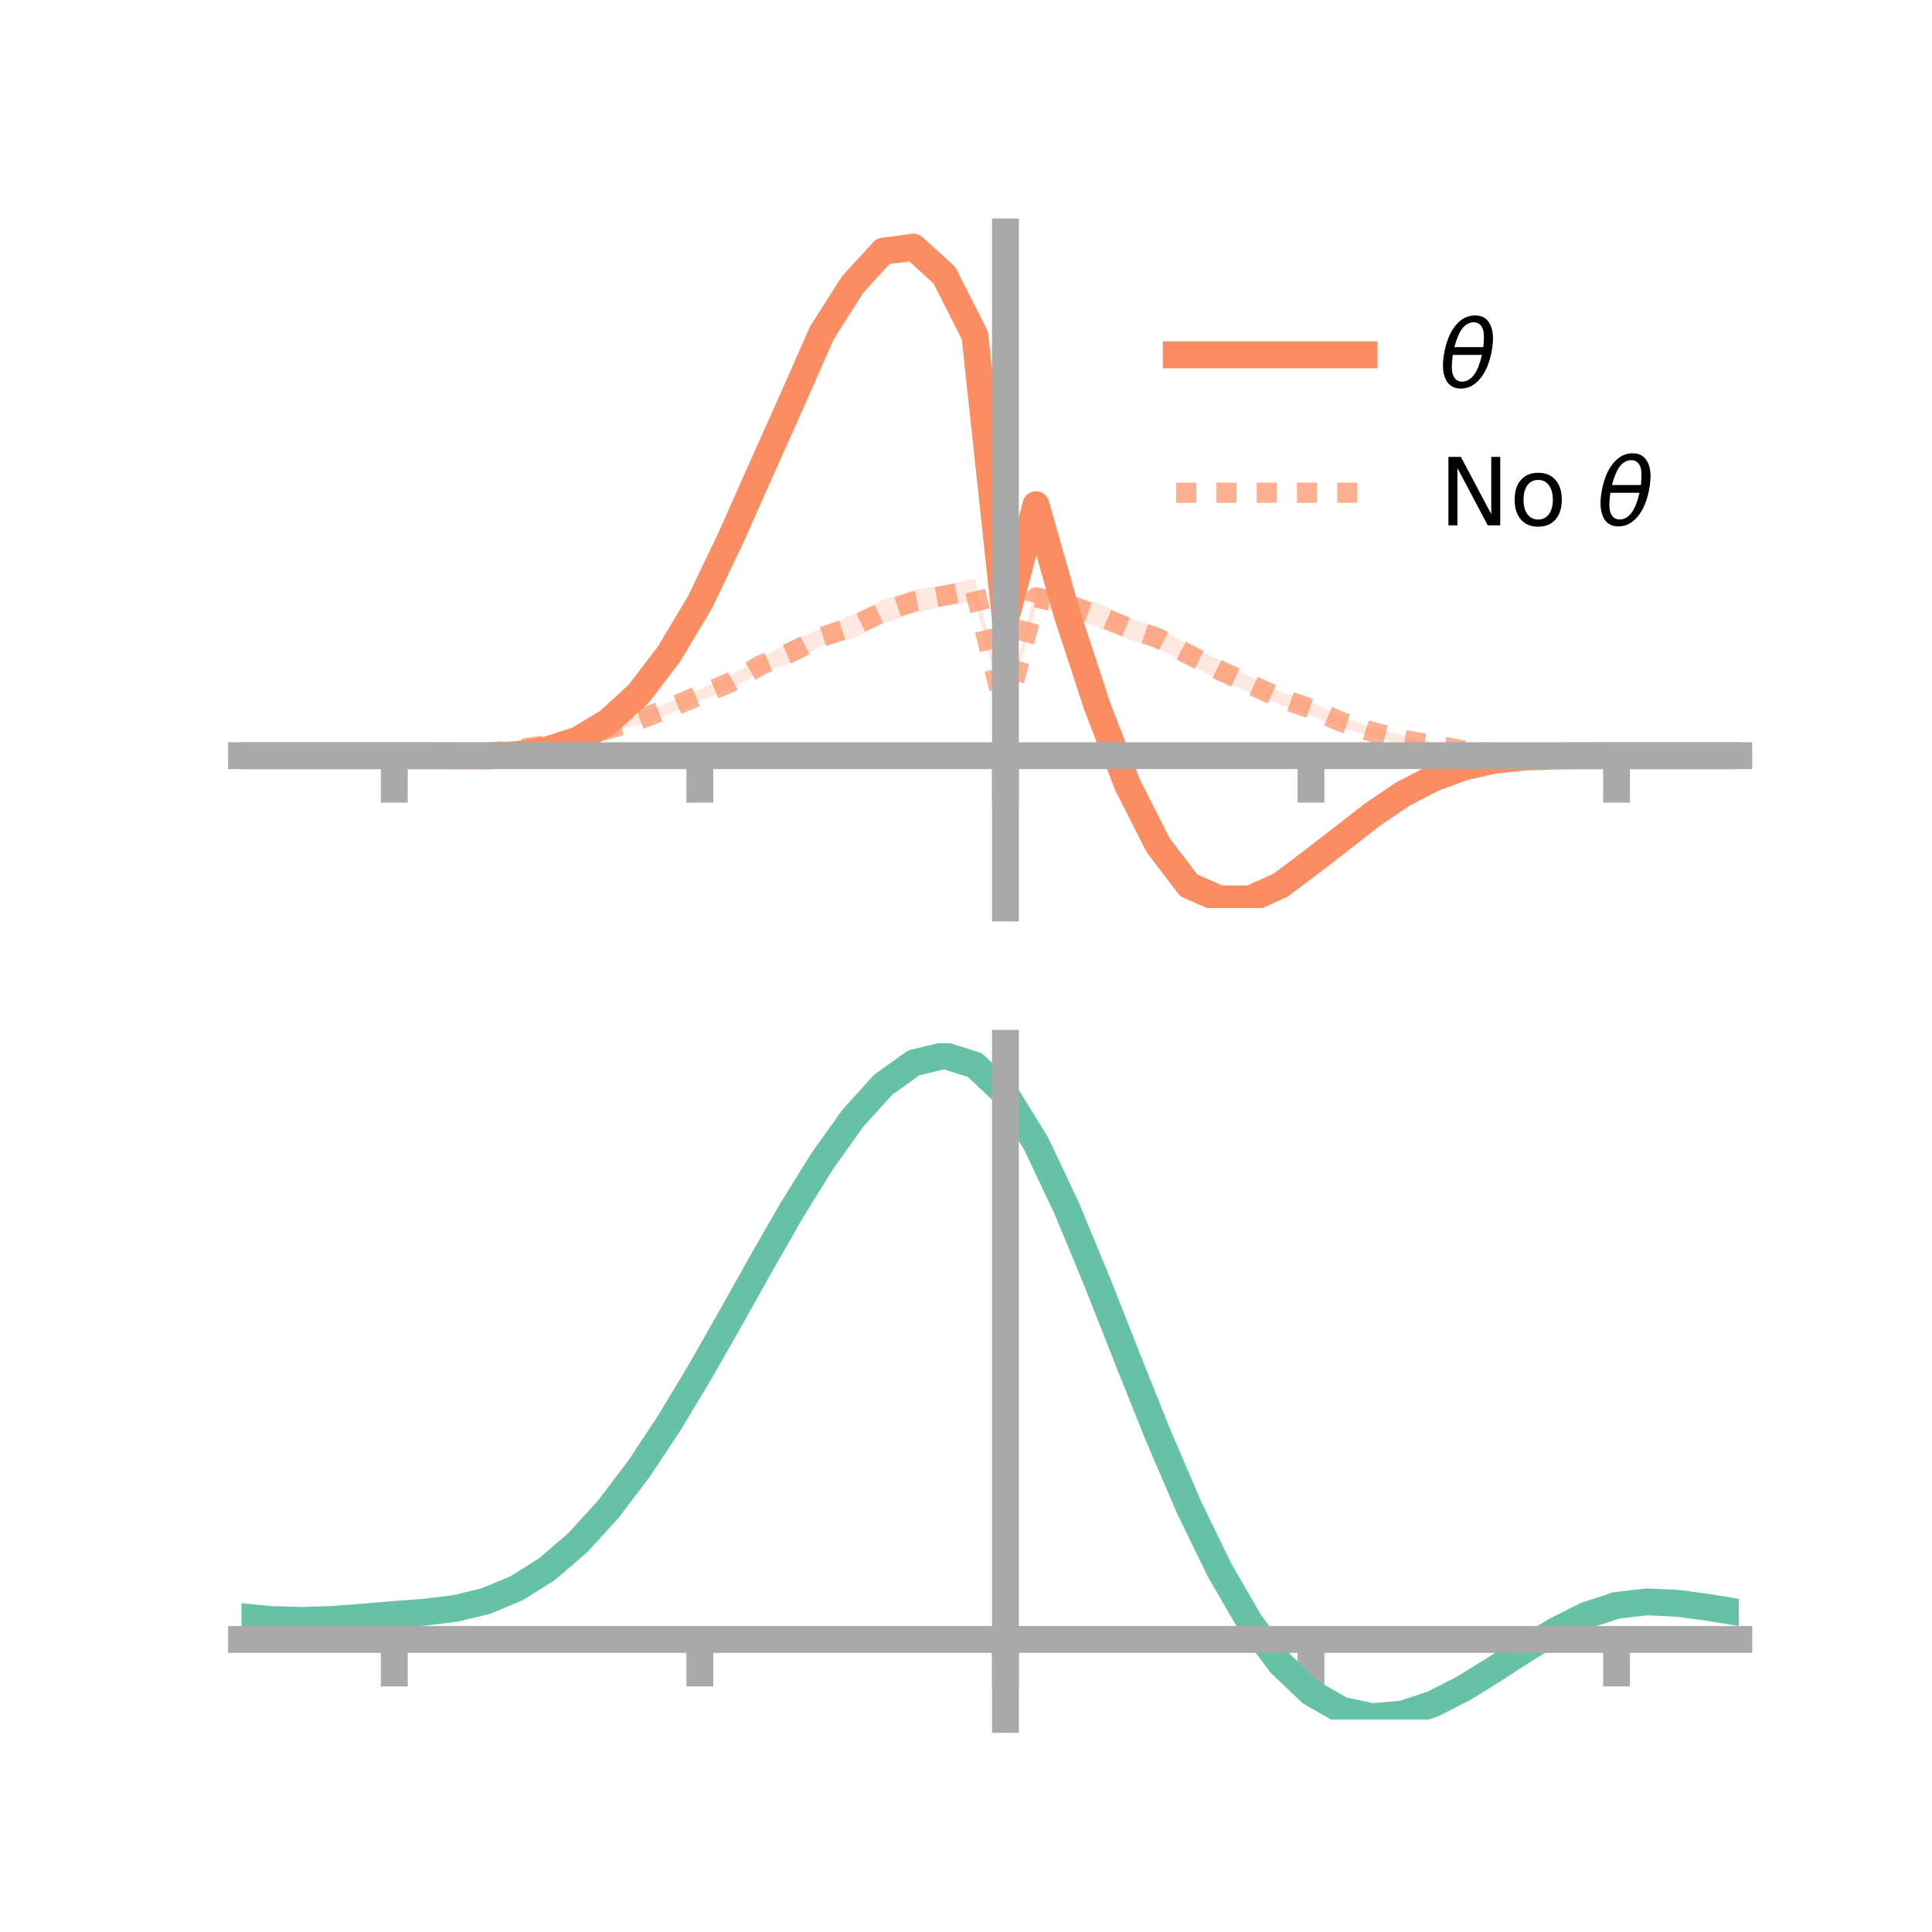 <?xml version="1.0" encoding="utf-8" standalone="no"?>
<!DOCTYPE svg PUBLIC "-//W3C//DTD SVG 1.1//EN"
  "http://www.w3.org/Graphics/SVG/1.1/DTD/svg11.dtd">
<!-- Created with matplotlib (https://matplotlib.org/) -->
<svg height="144pt" version="1.1" viewBox="0 0 144 144" width="144pt" xmlns="http://www.w3.org/2000/svg" xmlns:xlink="http://www.w3.org/1999/xlink">
 <defs>
  <style type="text/css">*{stroke-linecap:butt;stroke-linejoin:round;}</style>
 </defs>
 <g id="figure_1">
  <g id="patch_1">
   <path d="M 0 144 
L 144 144 
L 144 0 
L 0 0 
z
" style="fill:none;"/>
  </g>
  <g id="axes_1">
   <g id="patch_2">
    <path d="M 18 67.68 
L 129.6 67.68 
L 129.6 17.28 
L 18 17.28 
z
" style="fill:none;"/>
   </g>
   <g id="PolyCollection_1">
    <path clip-path="url(#pf1ca1df239)" d="M 18 56.323 
L 18 56.323 
L 20.278 56.323 
L 22.555 56.323 
L 24.833 56.323 
L 27.11 56.323 
L 29.388 56.323 
L 31.665 56.315 
L 33.943 56.299 
L 36.22 56.27 
L 38.498 56.141 
L 40.776 55.721 
L 43.053 54.948 
L 45.331 53.438 
L 47.608 51.355 
L 49.886 48.275 
L 52.163 44.398 
L 54.441 39.494 
L 56.718 34.405 
L 58.996 29.11 
L 61.273 23.767 
L 63.551 20.146 
L 65.829 17.804 
L 68.106 17.28 
L 70.384 19.362 
L 72.661 23.894 
L 74.939 45.804 
L 77.216 36.645 
L 79.494 44.782 
L 81.771 51.824 
L 84.049 57.673 
L 86.327 62.245 
L 88.604 65.149 
L 90.882 66.3 
L 93.159 66.518 
L 95.437 65.493 
L 97.714 63.904 
L 99.992 62.208 
L 102.269 60.45 
L 104.547 58.915 
L 106.824 57.822 
L 109.102 57.033 
L 111.38 56.549 
L 113.657 56.353 
L 115.935 56.308 
L 118.212 56.316 
L 120.49 56.323 
L 122.767 56.323 
L 125.045 56.323 
L 127.322 56.323 
L 129.6 56.323 
L 129.6 56.323 
L 129.6 56.323 
L 127.322 56.323 
L 125.045 56.323 
L 122.767 56.323 
L 120.49 56.324 
L 118.212 56.34 
L 115.935 56.389 
L 113.657 56.504 
L 111.38 56.769 
L 109.102 57.312 
L 106.824 58.206 
L 104.547 59.464 
L 102.269 61.022 
L 99.992 62.809 
L 97.714 64.64 
L 95.437 66.471 
L 93.159 67.493 
L 90.882 67.68 
L 88.604 66.842 
L 86.327 63.767 
L 84.049 59.372 
L 81.771 53.426 
L 79.494 46.535 
L 77.216 38.59 
L 74.939 46.569 
L 72.661 26.102 
L 70.384 21.649 
L 68.106 19.588 
L 65.829 19.627 
L 63.551 22.26 
L 61.273 25.798 
L 58.996 30.77 
L 56.718 35.66 
L 54.441 40.815 
L 52.163 45.413 
L 49.886 49.16 
L 47.608 52.061 
L 45.331 54.147 
L 43.053 55.364 
L 40.776 56.059 
L 38.498 56.353 
L 36.22 56.415 
L 33.943 56.374 
L 31.665 56.334 
L 29.388 56.323 
L 27.11 56.323 
L 24.833 56.323 
L 22.555 56.323 
L 20.278 56.323 
L 18 56.323 
z
" style="fill:#fc8d62;fill-opacity:0.2;"/>
   </g>
   <g id="PolyCollection_2">
    <path clip-path="url(#pf1ca1df239)" d="M 18 56.323 
L 18 56.323 
L 20.278 56.323 
L 22.555 56.323 
L 24.833 56.323 
L 27.11 56.323 
L 29.388 56.323 
L 31.665 56.296 
L 33.943 56.18 
L 36.22 56.017 
L 38.498 55.716 
L 40.776 55.31 
L 43.053 54.802 
L 45.331 54.019 
L 47.608 53.282 
L 49.886 52.31 
L 52.163 51.372 
L 54.441 50.358 
L 56.718 49.038 
L 58.996 47.768 
L 61.273 46.811 
L 63.551 45.811 
L 65.829 44.709 
L 68.106 43.96 
L 70.384 43.619 
L 72.661 43.121 
L 74.939 52.968 
L 77.216 43.768 
L 79.494 44.254 
L 81.771 44.947 
L 84.049 45.984 
L 86.327 46.814 
L 88.604 48.07 
L 90.882 49.225 
L 93.159 50.41 
L 95.437 51.56 
L 97.714 52.298 
L 99.992 53.374 
L 102.269 54.254 
L 104.547 54.786 
L 106.824 55.298 
L 109.102 55.739 
L 111.38 55.971 
L 113.657 56.145 
L 115.935 56.261 
L 118.212 56.312 
L 120.49 56.323 
L 122.767 56.323 
L 125.045 56.323 
L 127.322 56.323 
L 129.6 56.323 
L 129.6 56.323 
L 129.6 56.323 
L 127.322 56.323 
L 125.045 56.323 
L 122.767 56.323 
L 120.49 56.324 
L 118.212 56.341 
L 115.935 56.382 
L 113.657 56.351 
L 111.38 56.266 
L 109.102 56.131 
L 106.824 55.749 
L 104.547 55.508 
L 102.269 54.856 
L 99.992 54.254 
L 97.714 53.354 
L 95.437 52.52 
L 93.159 51.605 
L 90.882 50.673 
L 88.604 49.504 
L 86.327 48.329 
L 84.049 47.604 
L 81.771 46.741 
L 79.494 45.84 
L 77.216 45.27 
L 74.939 53.474 
L 72.661 44.808 
L 70.384 45.165 
L 68.106 45.711 
L 65.829 46.476 
L 63.551 47.599 
L 61.273 48.129 
L 58.996 49.422 
L 56.718 50.097 
L 54.441 51.36 
L 52.163 52.244 
L 49.886 53.23 
L 47.608 54.011 
L 45.331 54.678 
L 43.053 55.256 
L 40.776 55.719 
L 38.498 56.033 
L 36.22 56.218 
L 33.943 56.297 
L 31.665 56.332 
L 29.388 56.323 
L 27.11 56.323 
L 24.833 56.323 
L 22.555 56.323 
L 20.278 56.323 
L 18 56.323 
z
" style="fill:#fc8d62;fill-opacity:0.2;"/>
   </g>
   <g id="matplotlib.axis_1">
    <g id="xtick_1">
     <g id="line2d_1">
      <defs>
       <path d="M 0 0 
L 0 3.5 
" id="mfc9581e957" style="stroke:#a9a9a9;stroke-width:2;"/>
      </defs>
      <g>
       <use style="fill:#a9a9a9;stroke:#a9a9a9;stroke-width:2;" x="29.388" xlink:href="#mfc9581e957" y="56.323"/>
      </g>
     </g>
    </g>
    <g id="xtick_2">
     <g id="line2d_2">
      <g>
       <use style="fill:#a9a9a9;stroke:#a9a9a9;stroke-width:2;" x="52.163" xlink:href="#mfc9581e957" y="56.323"/>
      </g>
     </g>
    </g>
    <g id="xtick_3">
     <g id="line2d_3">
      <g>
       <use style="fill:#a9a9a9;stroke:#a9a9a9;stroke-width:2;" x="74.939" xlink:href="#mfc9581e957" y="56.323"/>
      </g>
     </g>
    </g>
    <g id="xtick_4">
     <g id="line2d_4">
      <g>
       <use style="fill:#a9a9a9;stroke:#a9a9a9;stroke-width:2;" x="97.714" xlink:href="#mfc9581e957" y="56.323"/>
      </g>
     </g>
    </g>
    <g id="xtick_5">
     <g id="line2d_5">
      <g>
       <use style="fill:#a9a9a9;stroke:#a9a9a9;stroke-width:2;" x="120.49" xlink:href="#mfc9581e957" y="56.323"/>
      </g>
     </g>
    </g>
   </g>
   <g id="matplotlib.axis_2"/>
   <g id="line2d_6">
    <path clip-path="url(#pf1ca1df239)" d="M 18 56.323 
L 20.278 56.323 
L 22.555 56.323 
L 24.833 56.323 
L 27.11 56.323 
L 29.388 56.323 
L 31.665 56.324 
L 33.943 56.337 
L 36.22 56.343 
L 38.498 56.247 
L 40.776 55.89 
L 43.053 55.156 
L 45.331 53.792 
L 47.608 51.708 
L 49.886 48.717 
L 52.163 44.905 
L 54.441 40.154 
L 56.718 35.032 
L 58.996 29.94 
L 61.273 24.782 
L 63.551 21.203 
L 65.829 18.716 
L 68.106 18.434 
L 70.384 20.506 
L 72.661 24.998 
L 74.939 46.187 
L 77.216 37.617 
L 79.494 45.658 
L 81.771 52.625 
L 84.049 58.523 
L 86.327 63.006 
L 88.604 65.995 
L 90.882 66.99 
L 93.159 67.005 
L 95.437 65.982 
L 97.714 64.272 
L 99.992 62.508 
L 102.269 60.736 
L 104.547 59.189 
L 106.824 58.014 
L 109.102 57.173 
L 111.38 56.659 
L 113.657 56.429 
L 115.935 56.349 
L 118.212 56.328 
L 120.49 56.323 
L 122.767 56.323 
L 125.045 56.323 
L 127.322 56.323 
L 129.6 56.323 
" style="fill:none;stroke:#fc8d62;stroke-linecap:square;stroke-width:2;"/>
   </g>
   <g id="line2d_7">
    <path clip-path="url(#pf1ca1df239)" d="M 18 56.323 
L 20.278 56.323 
L 22.555 56.323 
L 24.833 56.323 
L 27.11 56.323 
L 29.388 56.323 
L 31.665 56.314 
L 33.943 56.238 
L 36.22 56.118 
L 38.498 55.875 
L 40.776 55.514 
L 43.053 55.029 
L 45.331 54.348 
L 47.608 53.647 
L 49.886 52.77 
L 52.163 51.808 
L 54.441 50.859 
L 56.718 49.568 
L 58.996 48.595 
L 61.273 47.47 
L 63.551 46.705 
L 65.829 45.593 
L 68.106 44.836 
L 70.384 44.392 
L 72.661 43.965 
L 74.939 53.221 
L 77.216 44.519 
L 79.494 45.047 
L 81.771 45.844 
L 84.049 46.794 
L 86.327 47.572 
L 88.604 48.787 
L 90.882 49.949 
L 93.159 51.007 
L 95.437 52.04 
L 97.714 52.826 
L 99.992 53.814 
L 102.269 54.555 
L 104.547 55.147 
L 106.824 55.524 
L 109.102 55.935 
L 111.38 56.119 
L 113.657 56.248 
L 115.935 56.322 
L 118.212 56.327 
L 120.49 56.323 
L 122.767 56.323 
L 125.045 56.323 
L 127.322 56.323 
L 129.6 56.323 
" style="fill:none;stroke:#fc8d62;stroke-dasharray:1.5,1.5;stroke-dashoffset:0;stroke-opacity:0.7;stroke-width:1.5;"/>
   </g>
   <g id="patch_3">
    <path d="M 74.939 67.68 
L 74.939 17.28 
" style="fill:none;stroke:#a9a9a9;stroke-linecap:square;stroke-linejoin:miter;stroke-width:2;"/>
   </g>
   <g id="patch_4">
    <path d="M 129.6 67.68 
L 129.6 17.28 
" style="fill:none;"/>
   </g>
   <g id="patch_5">
    <path d="M 18 56.323 
L 129.6 56.323 
" style="fill:none;stroke:#a9a9a9;stroke-linecap:square;stroke-linejoin:miter;stroke-width:2;"/>
   </g>
   <g id="patch_6">
    <path d="M 18 17.28 
L 129.6 17.28 
" style="fill:none;"/>
   </g>
   <g id="legend_1">
    <g id="line2d_8">
     <path d="M 87.67 26.449 
L 101.67 26.449 
" style="fill:none;stroke:#fc8d62;stroke-linecap:square;stroke-width:2;"/>
    </g>
    <g id="line2d_9"/>
    <g id="text_1">
     <!-- $\theta$ -->
     <g transform="translate(107.27 28.899)scale(0.07 -0.07)">
      <defs>
       <path d="M 45.516 34.672 
L 14.453 34.672 
Q 12.359 20.062 14.5 13.875 
Q 17.188 6.25 24.469 6.25 
Q 31.781 6.25 37.359 13.922 
Q 42.234 20.656 45.516 34.672 
z
M 47.016 42.969 
Q 48.344 56.844 46.625 61.719 
Q 43.953 69.438 36.766 69.438 
Q 29.297 69.438 23.828 61.812 
Q 19.531 55.672 16.156 42.969 
z
M 38.188 76.766 
Q 49.906 76.766 54.594 66.406 
Q 59.281 56.109 55.719 37.844 
Q 52.203 19.625 43.453 9.281 
Q 34.766 -1.125 23.047 -1.125 
Q 11.281 -1.125 6.641 9.281 
Q 2 19.625 5.516 37.844 
Q 9.078 56.109 17.719 66.406 
Q 26.422 76.766 38.188 76.766 
z
" id="DejaVuSans-Oblique-952"/>
      </defs>
      <use transform="translate(0 0.234)" xlink:href="#DejaVuSans-Oblique-952"/>
     </g>
    </g>
    <g id="line2d_10">
     <path d="M 87.67 36.724 
L 101.67 36.724 
" style="fill:none;stroke:#fc8d62;stroke-dasharray:1.5,1.5;stroke-dashoffset:0;stroke-opacity:0.7;stroke-width:1.5;"/>
    </g>
    <g id="line2d_11"/>
    <g id="text_2">
     <!-- No $\theta$ -->
     <g transform="translate(107.27 39.174)scale(0.07 -0.07)">
      <defs>
       <path d="M 9.812 72.906 
L 23.094 72.906 
L 55.422 11.922 
L 55.422 72.906 
L 64.984 72.906 
L 64.984 0 
L 51.703 0 
L 19.391 60.984 
L 19.391 0 
L 9.812 0 
z
" id="DejaVuSans-78"/>
       <path d="M 30.609 48.391 
Q 23.391 48.391 19.188 42.75 
Q 14.984 37.109 14.984 27.297 
Q 14.984 17.484 19.156 11.844 
Q 23.344 6.203 30.609 6.203 
Q 37.797 6.203 41.984 11.859 
Q 46.188 17.531 46.188 27.297 
Q 46.188 37.016 41.984 42.703 
Q 37.797 48.391 30.609 48.391 
z
M 30.609 56 
Q 42.328 56 49.016 48.375 
Q 55.719 40.766 55.719 27.297 
Q 55.719 13.875 49.016 6.219 
Q 42.328 -1.422 30.609 -1.422 
Q 18.844 -1.422 12.172 6.219 
Q 5.516 13.875 5.516 27.297 
Q 5.516 40.766 12.172 48.375 
Q 18.844 56 30.609 56 
z
" id="DejaVuSans-111"/>
       <path id="DejaVuSans-32"/>
      </defs>
      <use transform="translate(0 0.234)" xlink:href="#DejaVuSans-78"/>
      <use transform="translate(74.805 0.234)" xlink:href="#DejaVuSans-111"/>
      <use transform="translate(135.986 0.234)" xlink:href="#DejaVuSans-32"/>
      <use transform="translate(167.773 0.234)" xlink:href="#DejaVuSans-Oblique-952"/>
     </g>
    </g>
   </g>
  </g>
  <g id="axes_2">
   <g id="patch_7">
    <path d="M 18 128.16 
L 129.6 128.16 
L 129.6 77.76 
L 18 77.76 
z
" style="fill:none;"/>
   </g>
   <g id="PolyCollection_3">
    <path clip-path="url(#pcde3db64b8)" d="M 18 120.541 
L 18 120.465 
L 20.278 120.683 
L 22.555 120.745 
L 24.833 120.661 
L 27.11 120.478 
L 29.388 120.275 
L 31.665 120.102 
L 33.943 119.817 
L 36.22 119.259 
L 38.498 118.3 
L 40.776 116.849 
L 43.053 114.853 
L 45.331 112.305 
L 47.608 109.237 
L 49.886 105.717 
L 52.163 101.847 
L 54.441 97.756 
L 56.718 93.598 
L 58.996 89.547 
L 61.273 85.794 
L 63.551 82.536 
L 65.829 79.977 
L 68.106 78.32 
L 70.384 77.76 
L 72.661 78.488 
L 74.939 80.673 
L 77.216 84.405 
L 79.494 89.282 
L 81.771 94.858 
L 84.049 100.714 
L 86.327 106.487 
L 88.604 111.876 
L 90.882 116.646 
L 93.159 120.634 
L 95.437 123.742 
L 97.714 125.938 
L 99.992 127.248 
L 102.269 127.75 
L 104.547 127.557 
L 106.824 126.809 
L 109.102 125.66 
L 111.38 124.275 
L 113.657 122.817 
L 115.935 121.446 
L 118.212 120.314 
L 120.49 119.573 
L 122.767 119.317 
L 125.045 119.43 
L 127.322 119.747 
L 129.6 120.128 
L 129.6 120.229 
L 129.6 120.229 
L 127.322 119.871 
L 125.045 119.573 
L 122.767 119.471 
L 120.49 119.731 
L 118.212 120.483 
L 115.935 121.643 
L 113.657 123.058 
L 111.38 124.567 
L 109.102 125.998 
L 106.824 127.182 
L 104.547 127.953 
L 102.269 128.16 
L 99.992 127.671 
L 97.714 126.385 
L 95.437 124.242 
L 93.159 121.221 
L 90.882 117.354 
L 88.604 112.729 
L 86.327 107.503 
L 84.049 101.898 
L 81.771 96.205 
L 79.494 90.78 
L 77.216 86.032 
L 74.939 82.4 
L 72.661 80.279 
L 70.384 79.575 
L 68.106 80.119 
L 65.829 81.722 
L 63.551 84.189 
L 61.273 87.323 
L 58.996 90.928 
L 56.718 94.81 
L 54.441 98.79 
L 52.163 102.7 
L 49.886 106.397 
L 47.608 109.757 
L 45.331 112.689 
L 43.053 115.13 
L 40.776 117.052 
L 38.498 118.463 
L 36.22 119.402 
L 33.943 119.949 
L 31.665 120.224 
L 29.388 120.386 
L 27.11 120.572 
L 24.833 120.735 
L 22.555 120.804 
L 20.278 120.741 
L 18 120.541 
z
" style="fill:#66c2a5;fill-opacity:0.2;"/>
   </g>
   <g id="matplotlib.axis_3">
    <g id="xtick_6">
     <g id="line2d_12">
      <g>
       <use style="fill:#a9a9a9;stroke:#a9a9a9;stroke-width:2;" x="29.388" xlink:href="#mfc9581e957" y="122.194"/>
      </g>
     </g>
    </g>
    <g id="xtick_7">
     <g id="line2d_13">
      <g>
       <use style="fill:#a9a9a9;stroke:#a9a9a9;stroke-width:2;" x="52.163" xlink:href="#mfc9581e957" y="122.194"/>
      </g>
     </g>
    </g>
    <g id="xtick_8">
     <g id="line2d_14">
      <g>
       <use style="fill:#a9a9a9;stroke:#a9a9a9;stroke-width:2;" x="74.939" xlink:href="#mfc9581e957" y="122.194"/>
      </g>
     </g>
    </g>
    <g id="xtick_9">
     <g id="line2d_15">
      <g>
       <use style="fill:#a9a9a9;stroke:#a9a9a9;stroke-width:2;" x="97.714" xlink:href="#mfc9581e957" y="122.194"/>
      </g>
     </g>
    </g>
    <g id="xtick_10">
     <g id="line2d_16">
      <g>
       <use style="fill:#a9a9a9;stroke:#a9a9a9;stroke-width:2;" x="120.49" xlink:href="#mfc9581e957" y="122.194"/>
      </g>
     </g>
    </g>
   </g>
   <g id="matplotlib.axis_4"/>
   <g id="line2d_17">
    <path clip-path="url(#pcde3db64b8)" d="M 18 120.503 
L 20.278 120.712 
L 22.555 120.775 
L 24.833 120.698 
L 27.11 120.525 
L 29.388 120.33 
L 31.665 120.163 
L 33.943 119.883 
L 36.22 119.331 
L 38.498 118.382 
L 40.776 116.951 
L 43.053 114.991 
L 45.331 112.497 
L 47.608 109.497 
L 49.886 106.057 
L 52.163 102.274 
L 54.441 98.273 
L 56.718 94.204 
L 58.996 90.237 
L 61.273 86.559 
L 63.551 83.363 
L 65.829 80.85 
L 68.106 79.219 
L 70.384 78.668 
L 72.661 79.384 
L 74.939 81.537 
L 77.216 85.218 
L 79.494 90.031 
L 81.771 95.531 
L 84.049 101.306 
L 86.327 106.995 
L 88.604 112.303 
L 90.882 117 
L 93.159 120.927 
L 95.437 123.992 
L 97.714 126.162 
L 99.992 127.46 
L 102.269 127.955 
L 104.547 127.755 
L 106.824 126.995 
L 109.102 125.829 
L 111.38 124.421 
L 113.657 122.938 
L 115.935 121.544 
L 118.212 120.399 
L 120.49 119.652 
L 122.767 119.394 
L 125.045 119.501 
L 127.322 119.809 
L 129.6 120.179 
" style="fill:none;stroke:#66c2a5;stroke-linecap:square;stroke-width:2;"/>
   </g>
   <g id="patch_8">
    <path d="M 74.939 128.16 
L 74.939 77.76 
" style="fill:none;stroke:#a9a9a9;stroke-linecap:square;stroke-linejoin:miter;stroke-width:2;"/>
   </g>
   <g id="patch_9">
    <path d="M 129.6 128.16 
L 129.6 77.76 
" style="fill:none;"/>
   </g>
   <g id="patch_10">
    <path d="M 18 122.194 
L 129.6 122.194 
" style="fill:none;stroke:#a9a9a9;stroke-linecap:square;stroke-linejoin:miter;stroke-width:2;"/>
   </g>
   <g id="patch_11">
    <path d="M 18 77.76 
L 129.6 77.76 
" style="fill:none;"/>
   </g>
  </g>
 </g>
 <defs>
  <clipPath id="pf1ca1df239">
   <rect height="50.4" width="111.6" x="18" y="17.28"/>
  </clipPath>
  <clipPath id="pcde3db64b8">
   <rect height="50.4" width="111.6" x="18" y="77.76"/>
  </clipPath>
 </defs>
</svg>

